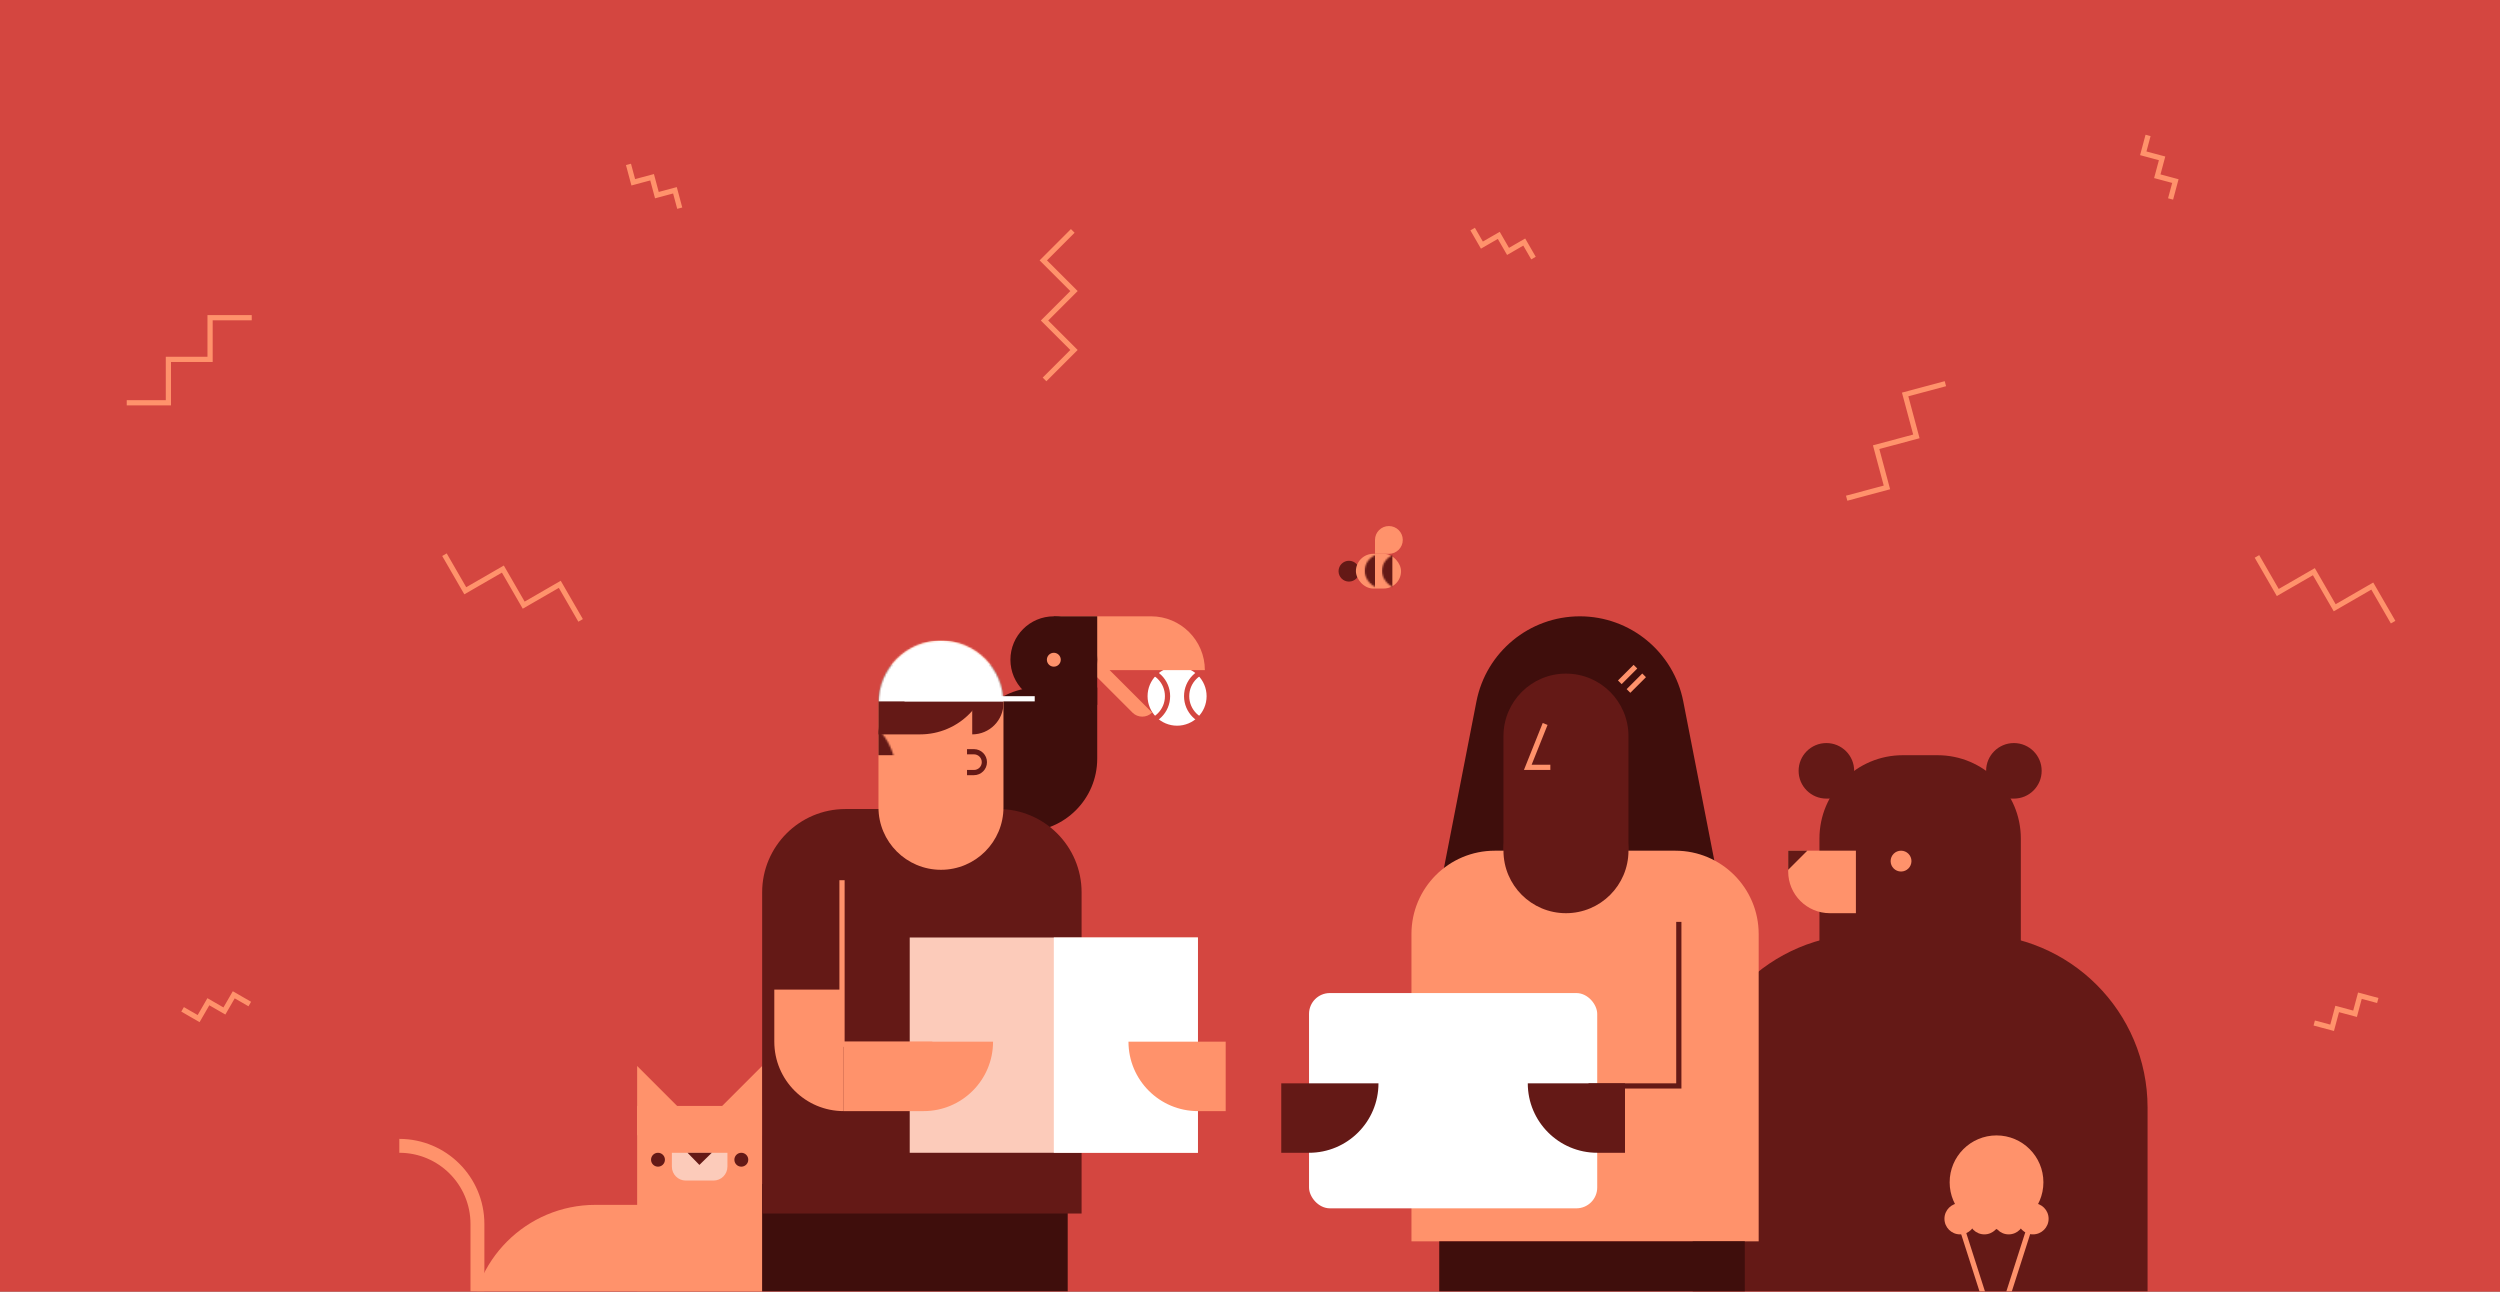 <?xml version="1.0" encoding="UTF-8"?>
<svg width="1440px" height="744px" viewBox="0 0 1440 744" version="1.1" xmlns="http://www.w3.org/2000/svg" xmlns:xlink="http://www.w3.org/1999/xlink">
    <rect x="0" y="0" width="1440" height="744" fill="#808080" stroke="none"/>
    <!-- Generator: Sketch 52.5 (67469) - http://www.bohemiancoding.com/sketch -->
    <title>Group 15</title>
    <desc>Created with Sketch.</desc>
    <defs>
        <rect id="path-1" x="0" y="0" width="1440" height="744"></rect>
        <rect id="path-3" x="0" y="0" width="26" height="20" rx="10"></rect>
        <path d="M90,0 L90,0 C119.041,-5.33479057e-15 144.014,20.571 149.576,49.075 L180,205 L0,205 L30.424,49.075 C35.986,20.571 60.959,5.33479057e-15 90,0 Z" id="path-5"></path>
        <path d="M36,0 L36,0 C55.882,-3.65231026e-15 72,16.118 72,36 L72,96 C72,115.882 55.882,132 36,132 L36,132 C16.118,132 -4.55790522e-14,115.882 -5.68434189e-14,96 L-4.26325641e-14,36 C-4.50674376e-14,16.118 16.118,3.65231026e-15 36,0 Z" id="path-7"></path>
    </defs>
    <g id="Projects" stroke="none" stroke-width="1" fill="none" fill-rule="evenodd">
        <g id="Highlights" transform="translate(0, -360)">
            <g id="Group-15" transform="translate(0, 360)">
                <mask id="mask-2" fill="white">
                    <use xlink:href="#path-1"></use>
                </mask>
                <use id="Rectangle-3" fill="#D44640" xlink:href="#path-1"></use>
                <g id="Group-27" mask="url(#mask-2)">
                    <g transform="translate(73, 78)">
                        <polyline id="Path-21" stroke="#FF926B" stroke-width="3" transform="translate(222.218, 260.427) rotate(-300) translate(-222.218, -260.427) " points="186.218 284.927 210.218 284.927 210.218 259.927 234.218 259.927 234.218 235.927 258.218 235.927"></polyline>
                        <polyline id="Path-21-Copy-5" stroke="#FF926B" stroke-width="3" transform="translate(51.526, 501.856) rotate(-330) translate(-51.526, -501.856) " points="35.526 512.856 46.193 512.856 46.193 501.632 56.86 501.632 56.86 490.856 67.526 490.856"></polyline>
                        <polyline id="Path-21-Copy-6" stroke="#FF926B" stroke-width="3" transform="translate(303.766, 29.302) rotate(-285) translate(-303.766, -29.302) " points="287.766 40.302 298.433 40.302 298.433 29.077 309.1 29.077 309.1 18.302 319.766 18.302"></polyline>
                        <polyline id="Path-21-Copy-7" stroke="#FF926B" stroke-width="3" transform="translate(1170.766, 18.302) rotate(-255) translate(-1170.766, -18.302) " points="1154.766 29.302 1165.433 29.302 1165.433 18.077 1176.1 18.077 1176.1 7.302 1186.766 7.302"></polyline>
                        <polyline id="Path-21-Copy-9" stroke="#FF926B" stroke-width="3" transform="translate(792.766, 62.302) rotate(-300) translate(-792.766, -62.302) " points="776.766 73.302 787.433 73.302 787.433 62.077 798.1 62.077 798.1 51.302 808.766 51.302"></polyline>
                        <polyline id="Path-21-Copy-8" stroke="#FF926B" stroke-width="3" transform="translate(1278.302, 504.766) rotate(-345) translate(-1278.302, -504.766) " points="1262.302 515.766 1272.968 515.766 1272.968 504.542 1283.635 504.542 1283.635 493.766 1294.302 493.766"></polyline>
                        <polyline id="Path-21-Copy-4" stroke="#FF926B" stroke-width="3" points="-7.81597009e-14 154 24 154 24 129 48 129 48 105 72 105"></polyline>
                        <polyline id="Path-21-Copy" stroke="#FF926B" stroke-width="3" transform="translate(1019.114, 175.983) rotate(-195) translate(-1019.114, -175.983) " points="983.114 200.483 1007.114 200.483 1007.114 175.483 1031.114 175.483 1031.114 151.483 1055.114 151.483"></polyline>
                        <polyline id="Path-21-Copy-2" stroke="#FF926B" stroke-width="3" transform="translate(536.78, 97.78) rotate(-225) translate(-536.78, -97.78) " points="500.78 122.28 524.78 122.28 524.78 97.28 548.78 97.28 548.78 73.28 572.78 73.28"></polyline>
                        <polyline id="Path-21-Copy-3" stroke="#FF926B" stroke-width="3" transform="translate(1266.218, 261.427) rotate(-120) translate(-1266.218, -261.427) " points="1230.218 285.927 1254.218 285.927 1254.218 260.927 1278.218 260.927 1278.218 236.927 1302.218 236.927"></polyline>
                        <path d="" id="Path-22" stroke="#979797" stroke-width="1"></path>
                    </g>
                </g>
                <g id="Group-19" mask="url(#mask-2)">
                    <g transform="translate(230, 614)">
                        <rect id="Rectangle" stroke="none" fill="#FF926B" fill-rule="evenodd" x="137" y="23" width="72" height="146"></rect>
                        <circle id="Oval-Copy-4" stroke="none" fill="#641916" fill-rule="evenodd" cx="149" cy="54" r="4"></circle>
                        <circle id="Oval-Copy-5" stroke="none" fill="#641916" fill-rule="evenodd" cx="197" cy="54" r="4"></circle>
                        <path d="M157,50 L189,50 L189,58 C189,62.418 185.418,66 181,66 L165,66 C160.582,66 157,62.418 157,58 L157,50 Z" id="Rectangle" stroke="none" fill="#FCCBBA" fill-rule="evenodd"></path>
                        <path d="M113,80 L209,80 L209,152 L41,152 L41,152 C41,112.235 73.235,80 113,80 Z" id="Rectangle-Copy-7" stroke="none" fill="#FF926B" fill-rule="evenodd"></path>
                        <polygon id="Path-7" stroke="none" fill="#FF926B" fill-rule="evenodd" points="137 40 137 0 166 29"></polygon>
                        <polygon id="Path-7-Copy" stroke="none" fill="#FF926B" fill-rule="evenodd" transform="translate(194.5, 20) scale(-1, 1) translate(-194.5, -20) " points="180 40 180 0 209 29"></polygon>
                        <polygon id="Path-8" stroke="none" fill="#641916" fill-rule="evenodd" points="166 50 172.848 57 180 50"></polygon>
                        <path d="M45,132.133 L45,91 C45,66.147 24.853,46 -8.26636589e-15,46" id="Path-10" stroke="#FF926B" stroke-width="8" fill="none"></path>
                    </g>
                </g>
                <g id="bird" mask="url(#mask-2)">
                    <g transform="translate(556, 355)">
                        <g id="Oval-2" stroke-width="1" fill="none" transform="translate(84, 29)">
                            <circle id="Oval" fill="#FFFFFF" cx="38" cy="17" r="17"></circle>
                            <circle id="Oval-Copy-6" stroke="#D44640" stroke-width="3" cx="17" cy="17" r="15.5"></circle>
                            <circle id="Oval-Copy-7" stroke="#D44640" stroke-width="3" cx="59" cy="17" r="15.5"></circle>
                        </g>
                        <path d="M51,-5.68434189e-14 L107,-5.68434189e-14 C124.121,-5.99884638e-14 138,13.879 138,31 L51,31 L51,-5.68434189e-14 Z" id="Rectangle" fill="#FF926B"></path>
                        <path d="M51,32 L106,32 C110.418,32 114,35.582 114,40 L51,40 L51,32 Z" id="Rectangle-Copy-9" fill="#FF926B" transform="translate(82.5, 36) scale(1, -1) rotate(-45) translate(-82.5, -36) "></path>
                        <path d="M42,41 L76,41 L76,82 C76,105.196 57.196,124 34,124 L0,124 L0,83 C-2.84068575e-15,59.804 18.804,41 42,41 Z" id="Rectangle" fill="#3F0E0C"></path>
                        <circle id="Oval" fill="#3F0E0C" cx="51" cy="25" r="25"></circle>
                        <rect id="Rectangle" fill="#3F0E0C" x="51" y="0" width="25" height="51"></rect>
                        <circle id="Oval-Copy-4" fill="#FF926B" cx="51" cy="25" r="4"></circle>
                    </g>
                </g>
                <g id="bee" mask="url(#mask-2)">
                    <g transform="translate(771, 303)">
                        <circle id="Oval" fill="#641916" cx="6" cy="26" r="6"></circle>
                        <path d="M29,0 L29,0 C33.418,-8.11624501e-16 37,3.582 37,8 L37,8 C37,12.418 33.418,16 29,16 L21,16 L21,8 C21,3.582 24.582,8.11624501e-16 29,0 Z" id="Rectangle" fill="#FF926B"></path>
                        <g id="Group-22" stroke-width="1" fill="none" transform="translate(10, 16)">
                            <mask id="mask-4" fill="white">
                                <use xlink:href="#path-3"></use>
                            </mask>
                            <use id="Rectangle" fill="#FF926B" xlink:href="#path-3"></use>
                            <rect id="Rectangle-Copy-6" fill="#641916" mask="url(#mask-4)" x="15" y="0" width="6" height="20"></rect>
                            <rect id="Rectangle" fill="#641916" mask="url(#mask-4)" x="5" y="0" width="6" height="20"></rect>
                        </g>
                    </g>
                </g>
                <g id="bear" mask="url(#mask-2)">
                    <g transform="translate(975, 428)">
                        <path d="M121,7 L141,7 C167.51,7 189,28.49 189,55 L189,134 L73,134 L73,55 C73,28.49 94.49,7 121,7 Z" id="Rectangle" fill="#641916"></path>
                        <g id="Group-20" stroke-width="1" fill="none" transform="translate(55, 62)">
                            <path d="M-1.66977543e-13,0 L39,0 L39,36 L24,36 C10.745,36 -1.65354294e-13,25.255 -1.66977543e-13,12 L-1.66977543e-13,0 Z" id="Rectangle" fill="#FF926B"></path>
                            <polygon id="Path-5" fill="#641916" points="1.15463195e-14 11 11 1.24344979e-14 1.15463195e-14 1.24344979e-14"></polygon>
                        </g>
                        <circle id="Oval" fill="#FF926B" cx="120" cy="68" r="6"></circle>
                        <path d="M185,0 L185,0 C193.837,-1.623249e-15 201,7.163 201,16 L201,16 C201,24.837 193.837,32 185,32 L169,32 L169,16 C169,7.163 176.163,1.623249e-15 185,0 Z" id="Rectangle" fill="#641916"></path>
                        <g id="Group-21" stroke-width="1" fill="none" transform="translate(77, 16) scale(-1, 1) translate(-77, -16) translate(61, 0)">
                            <path d="M16,0 L16,0 C24.837,-1.623249e-15 32,7.163 32,16 L32,16 C32,24.837 24.837,32 16,32 L0,32 L0,16 C-1.082166e-15,7.163 7.163,1.623249e-15 16,0 Z" id="Rectangle-Copy-8" fill="#641916"></path>
                        </g>
                        <path d="M100,110 L162,110 C217.228,110 262,154.772 262,210 L262,470 L0,470 L0,210 C-6.76353751e-15,154.772 44.772,110 100,110 Z" id="Rectangle-Copy-5" fill="#641916"></path>
                        <g id="Group-25" stroke-width="1" fill="none" transform="translate(145, 226)">
                            <circle id="Oval" fill="#FF926B" cx="30" cy="27" r="27"></circle>
                            <g id="Group-24" transform="translate(0, 39)" fill="#FF926B">
                                <circle id="Oval" cx="9" cy="9" r="9"></circle>
                                <circle id="Oval-Copy" cx="23" cy="9" r="9"></circle>
                                <circle id="Oval-Copy-2" cx="37" cy="9" r="9"></circle>
                                <circle id="Oval-Copy-3" cx="51" cy="9" r="9"></circle>
                            </g>
                            <polyline id="Path-6" stroke="#FF926B" stroke-width="3" points="9 50 29.5 114 50 50"></polyline>
                        </g>
                    </g>
                </g>
                <g id="Group-17" mask="url(#mask-2)">
                    <g transform="translate(738, 355)" id="Group-10">
                        <g transform="translate(-0, -0)">
                            <g id="Rectangle-4" transform="translate(82, 0)">
                                <mask id="mask-6" fill="white">
                                    <use xlink:href="#path-5"></use>
                                </mask>
                                <use id="Rectangle" fill="#3F0E0C" xlink:href="#path-5"></use>
                                <path d="M113.009,38 L122.009,29" id="Path-3" stroke="#FF926B" stroke-width="3" mask="url(#mask-6)"></path>
                                <path d="M118.009,43 L127.009,34" id="Path-3-Copy" stroke="#FF926B" stroke-width="3" mask="url(#mask-6)"></path>
                            </g>
                            <path d="M164,33 L164,33 C183.882,33 200,49.118 200,69 L200,185 L128,185 L128,69 C128,49.118 144.118,33 164,33 Z" id="Rectangle" fill="#641916"></path>
                            <polyline id="Path-9" stroke="#FF926B" stroke-width="3" points="152 62 142 87 155 87"></polyline>
                            <path d="M123,135 L227,135 C253.51,135 275,156.49 275,183 L275,360 L75,360 L75,183 C75,156.49 96.49,135 123,135 Z" id="Rectangle" fill="#FF926B"></path>
                            <circle id="Oval" fill="#641916" cx="164" cy="135" r="36"></circle>
                            <rect id="Rectangle" fill="#3F0E0C" x="91" y="360" width="176" height="29"></rect>
                            <rect id="Rectangle" fill="#FFFFFF" x="16" y="217" width="166" height="124" rx="12"></rect>
                            <path d="M142,269 L198,269 L198,309 L182,309 C159.909,309 142,291.091 142,269 Z" id="Rectangle" fill="#641916"></path>
                            <path d="M0,269 L56,269 L56,309 L40,309 C17.909,309 2.705415e-15,291.091 0,269 Z" id="Rectangle-Copy" fill="#641916" transform="translate(28, 289) scale(-1, 1) translate(-28, -289) "></path>
                            <polyline id="Path-2" stroke="#641916" stroke-width="3" points="177 270.5 229 270.5 229 176"></polyline>
                        </g>
                    </g>
                </g>
                <g id="Group-17-Copy" mask="url(#mask-2)">
                    <g transform="translate(572.5, 556.5) scale(-1, 1) translate(-572.5, -556.5) translate(439, 369)" id="Group-10">
                        <g transform="translate(-0, -0)">
                            <rect id="Rectangle-Copy-3" fill="#3F0E0C" x="91" y="313" width="176" height="62"></rect>
                            <path d="M131,97 L219,97 C245.51,97 267,118.49 267,145 L267,330 L83,330 L83,145 C83,118.49 104.49,97 131,97 Z" id="Rectangle" fill="#641916"></path>
                            <g id="Group-18" transform="translate(110, 0)">
                                <g id="Group-14" transform="translate(18, 0)">
                                    <mask id="mask-8" fill="white">
                                        <use xlink:href="#path-7"></use>
                                    </mask>
                                    <use id="Rectangle" fill="#FF926B" xlink:href="#path-7"></use>
                                    <path d="M21,76 L17,76 C13.686,76 11,73.314 11,70 C11,66.686 13.686,64 17,64 L21,64" id="Path" stroke="#641916" stroke-width="3" mask="url(#mask-8)"></path>
                                    <path d="M8,14 L80,14 L80,54 L48,54 C25.909,54 8,36.091 8,14 Z" id="Rectangle" fill="#641916" mask="url(#mask-8)"></path>
                                    <rect id="Rectangle" fill="#641916" mask="url(#mask-8)" x="62" y="40" width="10" height="26"></rect>
                                    <path d="M0,14 L18,14 L18,54 L18,54 C8.059,54 1.21743675e-15,45.941 0,36 L0,14 Z" id="Rectangle-Copy-4" fill="#641916" mask="url(#mask-8)"></path>
                                    <rect id="Rectangle" fill="#FFFFFF" mask="url(#mask-8)" x="0" y="0" width="72" height="35"></rect>
                                </g>
                                <path d="M75,33.5 L2.18278728e-11,33.5" id="Path-4" stroke="#FFFFFF" stroke-width="3"></path>
                            </g>
                            <rect id="Rectangle" fill="#FCCBBA" x="16" y="171" width="166" height="124"></rect>
                            <rect id="Rectangle-Copy-2" fill="#FFFFFF" x="16" y="171" width="83" height="124"></rect>
                            <path d="M134,231 L220,231 L220,271 L174,271 C151.909,271 134,253.091 134,231 Z" id="Rectangle" fill="#FF926B"></path>
                            <path d="M220,201 L260,201 L260,231 C260,253.091 242.091,271 220,271 L220,201 Z" id="Rectangle" fill="#FF926B"></path>
                            <path d="M0,231 L56,231 L56,271 L40,271 C17.909,271 2.705415e-15,253.091 0,231 Z" id="Rectangle-Copy" fill="#FF926B" transform="translate(28, 251) scale(-1, 1) translate(-28, -251) "></path>
                            <polyline id="Path-2" stroke="#FF926B" stroke-width="3" points="169 232.5 221 232.5 221 138"></polyline>
                        </g>
                    </g>
                </g>
            </g>
        </g>
    </g>
</svg>
